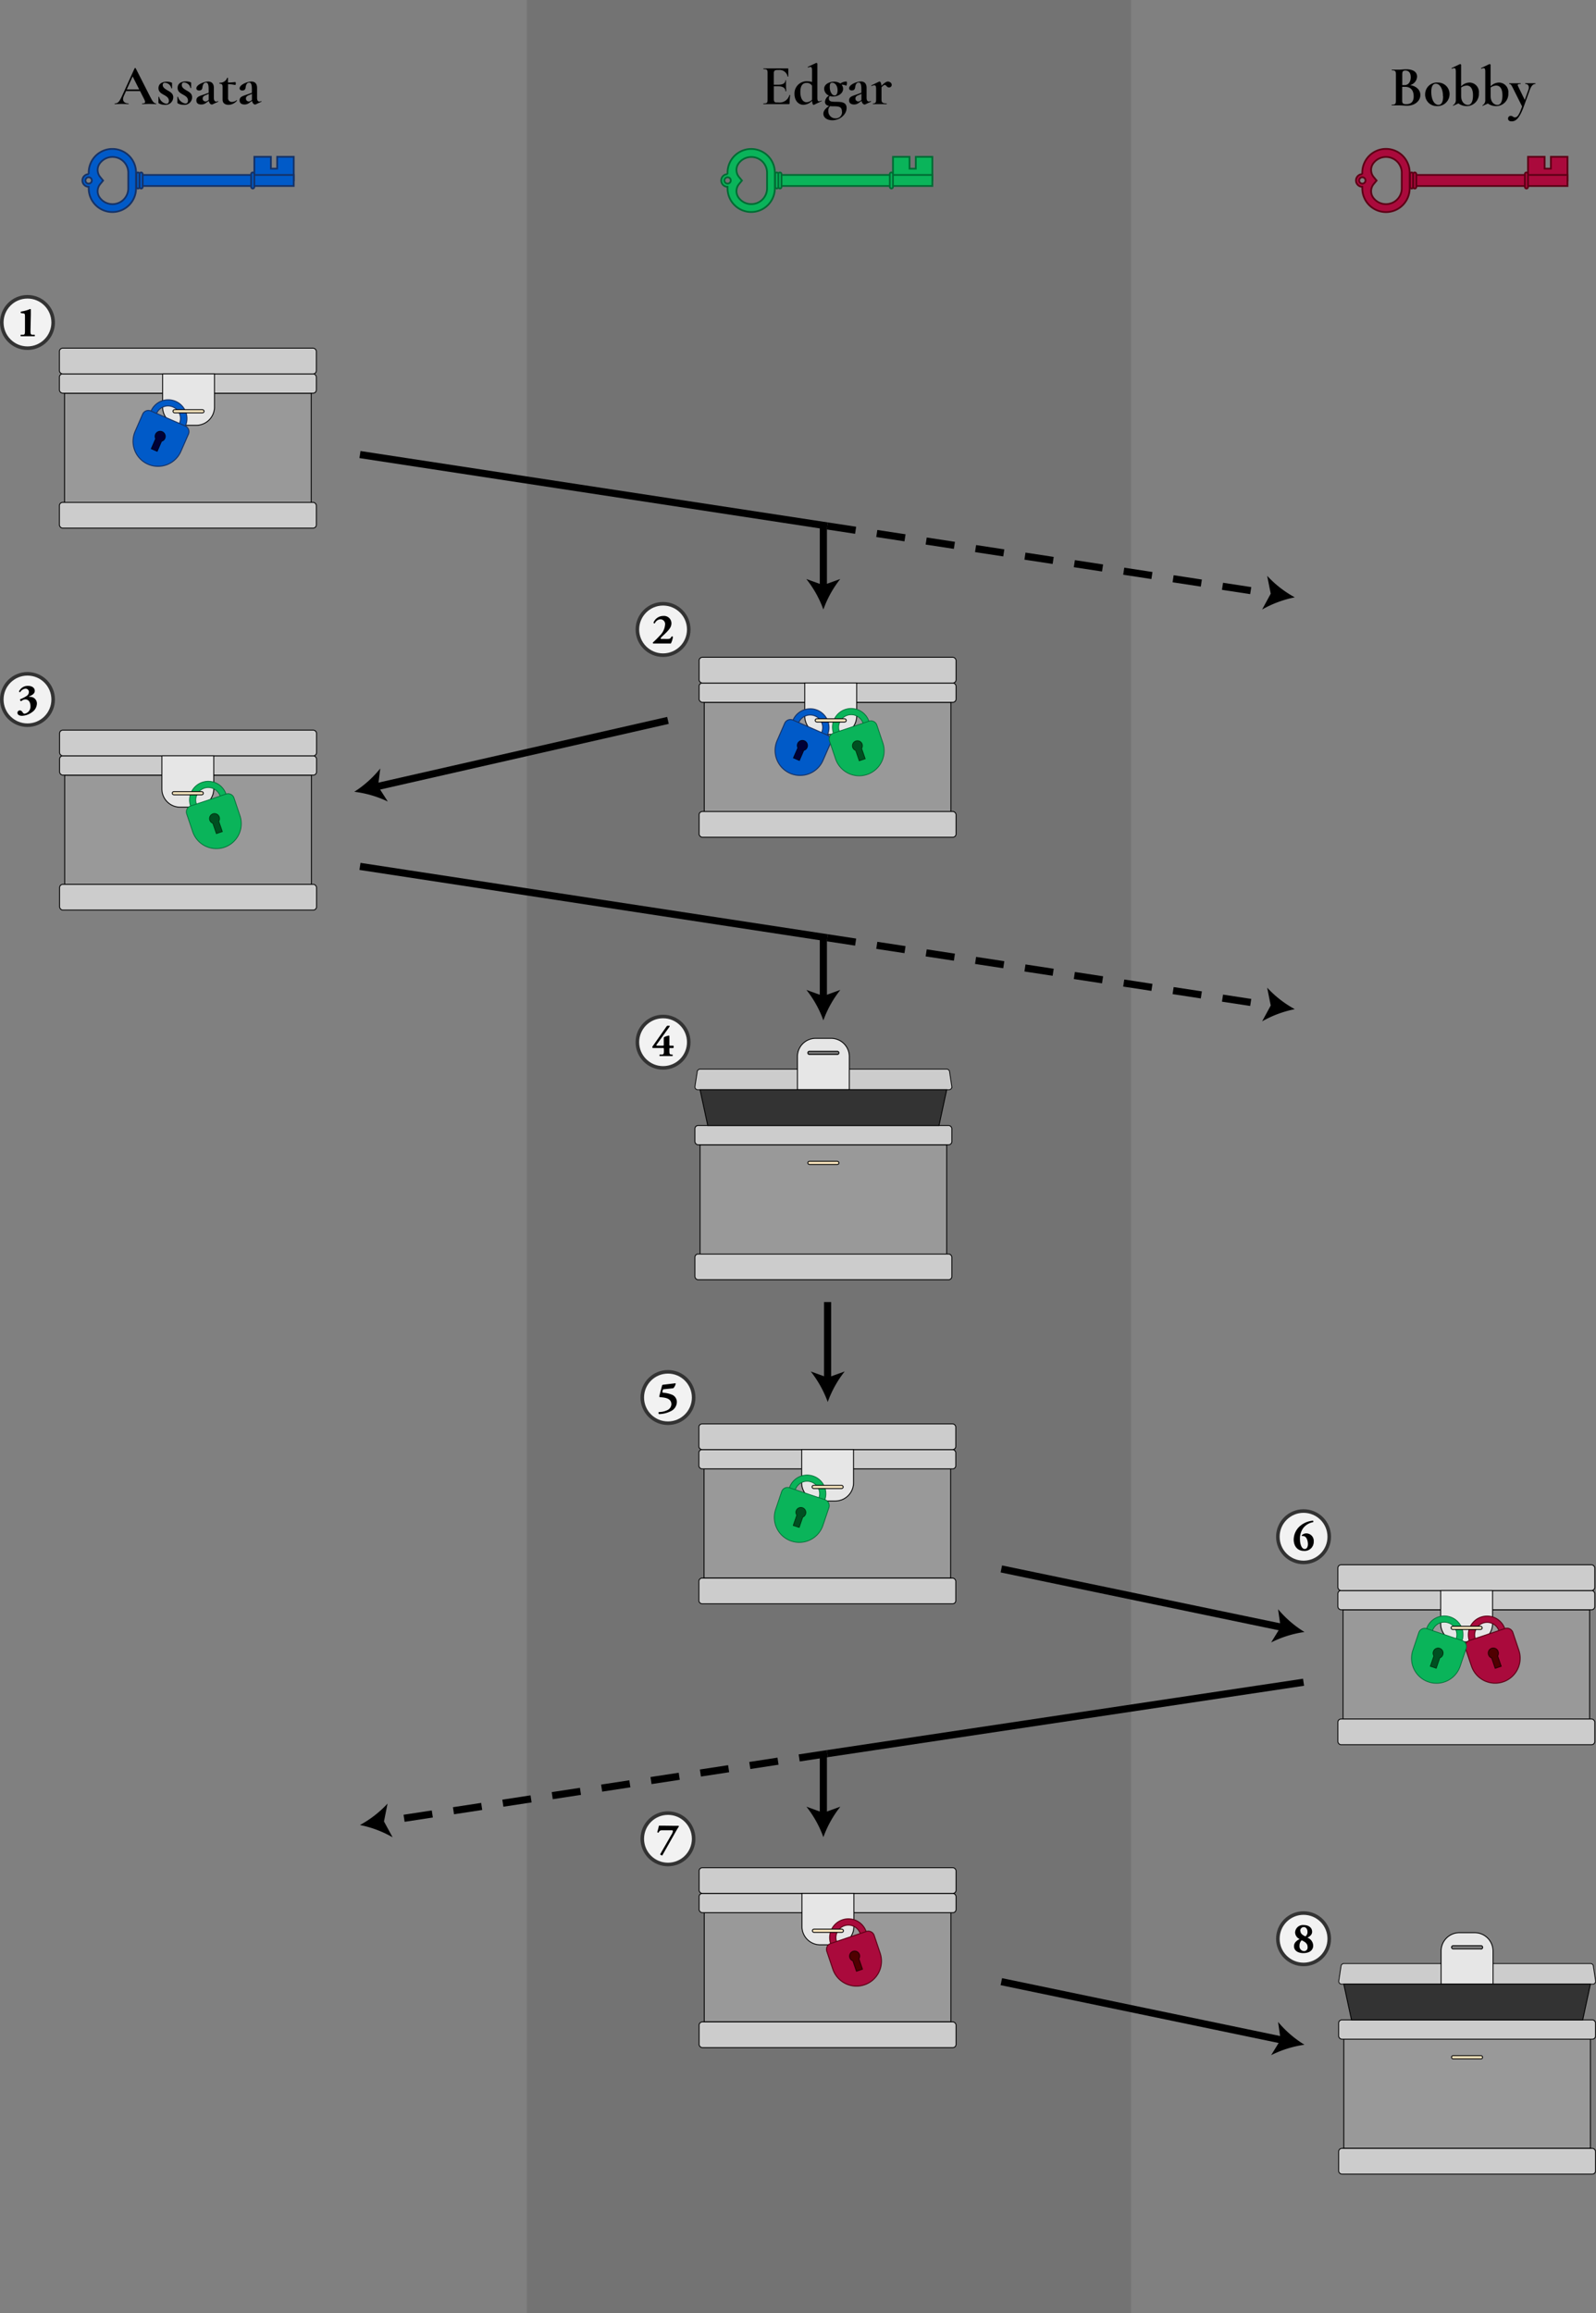<svg id="Layer_1" data-name="Layer 1" xmlns="http://www.w3.org/2000/svg" viewBox="0 0 447.24 648"><rect x="0" y="0" width="447.24" height="648" fill="#808080" stroke="none"/><defs><style>.cls-1{opacity:0.1;}.cls-14,.cls-2{fill:#005ac8;stroke:#153267;}.cls-10,.cls-11,.cls-12,.cls-13,.cls-14,.cls-15,.cls-16,.cls-17,.cls-18,.cls-19,.cls-2,.cls-3,.cls-4,.cls-5,.cls-6,.cls-7,.cls-8,.cls-9{stroke-miterlimit:10;}.cls-2{stroke-width:0.49px;}.cls-3,.cls-7{fill:#0ab45a;stroke:#006b33;}.cls-3{stroke-width:0.49px;}.cls-4{fill:#999;stroke-width:0.25px;}.cls-11,.cls-12,.cls-16,.cls-17,.cls-4,.cls-5,.cls-6,.cls-9{stroke:#000;}.cls-16,.cls-5{fill:#ccc;}.cls-17,.cls-5,.cls-6,.cls-9{stroke-width:0.25px;}.cls-6{fill:#e6e6e6;}.cls-7,.cls-8{stroke-width:0.2px;}.cls-8{fill:#004f21;stroke:#002d0a;}.cls-9{fill:#fae6be;}.cls-10{fill:#f2f2f2;stroke:#333;}.cls-11,.cls-12{fill:none;stroke-width:2px;}.cls-12{stroke-dasharray:8 6;}.cls-13,.cls-18{fill:#aa0a3c;stroke:#5c0015;}.cls-13{stroke-width:0.49px;}.cls-14,.cls-15,.cls-18,.cls-19{stroke-width:0.27px;}.cls-15{fill:#000037;stroke:#00001e;}.cls-16{stroke-width:0.22px;}.cls-17{fill:#333;}.cls-19{fill:#500000;stroke:#2a0000;}</style></defs><title>mitm</title><rect class="cls-1" x="147.65" width="169.29" height="648"/><path d="M54.77,29.17c-.64,0-1.36-.06-2-.06s-1.19.06-1.84.06c-.1,0-.1-.19,0-.19.88,0,1-.27.46-1.31L50.3,25.51H46.37l-.63,1.39c-.58,1.28.1,2.08,1.3,2.08.09,0,.09.19,0,.19-.64,0-1.08-.06-1.89-.06s-1.2.06-1.92.06c-.08,0-.08-.19,0-.19.86,0,1.26-.43,2.08-2.24l3.47-7.63c0-.07.26-.08.29,0l4,7.87c.75,1.52,1.17,2,1.7,2C54.86,29,54.86,29.17,54.77,29.17Zm-4.71-4.11-1.84-3.65-1.65,3.65Z" transform="translate(-11.05)"/><path d="M57.92,25.27c.78.45,1.68.88,1.68,2a2.17,2.17,0,0,1-2.39,2.1,3.29,3.29,0,0,1-1.66-.43.26.26,0,0,1-.1-.19l0-1.59c0-.06.18-.08.19,0a2.59,2.59,0,0,0,2,1.92c.43,0,.74-.26.74-.82,0-.88-.69-1.28-1.33-1.64s-1.59-.79-1.59-1.91c0-1.34,1.16-1.82,2.32-1.82a3.24,3.24,0,0,1,1.33.24.2.2,0,0,1,.15.17c0,.43,0,.87,0,1.43,0,.06-.2.06-.2,0a1.91,1.91,0,0,0-1.76-1.54.57.57,0,0,0-.65.62C56.64,24.45,57.24,24.87,57.92,25.27Z" transform="translate(-11.05)"/><path d="M63.21,25.27c.79.45,1.68.88,1.68,2a2.16,2.16,0,0,1-2.38,2.1,3.3,3.3,0,0,1-1.67-.43.29.29,0,0,1-.09-.19l0-1.59c0-.06.17-.08.19,0A2.57,2.57,0,0,0,63,29c.43,0,.73-.26.73-.82,0-.88-.69-1.28-1.33-1.64s-1.58-.79-1.58-1.91c0-1.34,1.15-1.82,2.32-1.82a3.27,3.27,0,0,1,1.33.24.18.18,0,0,1,.14.17c0,.43,0,.87,0,1.43,0,.06-.19.06-.19,0a1.92,1.92,0,0,0-1.76-1.54c-.31,0-.66.1-.66.62C61.93,24.45,62.54,24.87,63.21,25.27Z" transform="translate(-11.05)"/><path d="M72.19,28.49l-1.65.78a.32.32,0,0,1-.16,0c-.32,0-.69-.35-.81-1l-.69.48a2.11,2.11,0,0,1-1.41.52c-1,0-1.39-.45-1.39-1.16,0-1.05,1-1.23,2-1.6L69.52,26v-.91c0-1.34-.19-1.95-.74-1.95-.8,0-.93.91-1,1.31-.06.66-.4.9-.93.9s-.77-.27-.77-.61c0-1,2.15-1.9,3.32-1.9.88,0,1.58.52,1.58,1.77v2.84c0,.62.24,1,.64,1a1.1,1.1,0,0,0,.47-.11C72.21,28.28,72.29,28.44,72.19,28.49ZM69.53,28a1.34,1.34,0,0,1,0-.21V26.28l-.69.32c-.27.11-1,.3-1,1a.79.79,0,0,0,.81.82.86.86,0,0,0,.53-.18Z" transform="translate(-11.05)"/><path d="M77.45,28.21a3.19,3.19,0,0,1-2.33,1.16c-.79,0-1.7-.31-1.7-1.48V24.34c0-.67-.21-.88-.82-.88-.08,0-.08-.29,0-.29a2.09,2.09,0,0,0,2.1-1.33c0-.08.24-.08.24,0v1.28c.67,0,1.33-.06,2.08-.14,0,0,.11.19.11.38s-.09.48-.17.45a11.6,11.6,0,0,0-2-.24v3.8a1.05,1.05,0,0,0,1.14,1.18,2.12,2.12,0,0,0,1.25-.48C77.39,28,77.53,28.15,77.45,28.21Z" transform="translate(-11.05)"/><path d="M84.3,28.49l-1.65.78a.32.32,0,0,1-.16,0c-.32,0-.68-.35-.81-1l-.69.48a2.11,2.11,0,0,1-1.41.52c-.94,0-1.39-.45-1.39-1.16,0-1.05,1-1.23,2-1.6L81.63,26v-.91c0-1.34-.19-1.95-.74-1.95-.8,0-.93.91-1,1.31-.06.66-.4.9-.93.9s-.76-.27-.76-.61c0-1,2.14-1.9,3.31-1.9.88,0,1.58.52,1.58,1.77v2.84c0,.62.24,1,.64,1a1.1,1.1,0,0,0,.47-.11C84.32,28.28,84.4,28.44,84.3,28.49ZM81.65,28a.68.68,0,0,1,0-.21V26.28l-.69.32c-.27.11-1,.3-1,1a.8.8,0,0,0,.81.82.86.86,0,0,0,.53-.18Z" transform="translate(-11.05)"/><polygon class="cls-2" points="77.67 43.93 77.67 47.24 75.91 47.24 75.91 43.93 71.27 43.93 71.27 50.56 82.31 50.56 82.31 43.93 77.67 43.93"/><rect class="cls-2" x="38.11" y="49.01" width="44.2" height="3.09"/><rect class="cls-2" x="38.22" y="48.3" width="0.88" height="4.52" rx="0.44" ry="0.44"/><rect class="cls-2" x="39.11" y="48.3" width="0.88" height="4.52" rx="0.44" ry="0.44"/><rect class="cls-2" x="70.38" y="48.3" width="0.88" height="4.52" rx="0.44" ry="0.44"/><path class="cls-2" d="M42.54,41.72h0a6.63,6.63,0,0,0-6.63,6.63v.44a1.77,1.77,0,1,0,0,3.54v.44a6.63,6.63,0,0,0,6.63,6.63h0a6.63,6.63,0,0,0,6.63-6.63V48.35A6.63,6.63,0,0,0,42.54,41.72ZM35,50.56a.89.89,0,1,1,.89.88A.88.88,0,0,1,35,50.56ZM47,52.77a4.42,4.42,0,0,1-4.42,4.42h0a4.41,4.41,0,0,1-3.62-1.88,3.09,3.09,0,0,1,.16-3.73l.82-1-.82-1a3.09,3.09,0,0,1-.16-3.73,4.41,4.41,0,0,1,3.62-1.88h0A4.42,4.42,0,0,1,47,48.35Z" transform="translate(-11.05)"/><path d="M232.47,26.66a20,20,0,0,0-.16,2.27c0,.18-.05.24-.24.24H225c-.06,0-.06-.19,0-.19,1,0,1.14-.17,1.14-1.1V20.47c0-.92-.16-1.11-1.14-1.11-.06,0-.06-.19,0-.19h6.79c.13,0,.16,0,.16.14l0,2.13s-.16.08-.19,0a2.28,2.28,0,0,0-2.46-1.83h-.48c-.64,0-.93.28-.93.85v3.27h1.33c1.26,0,1.92-.47,1.92-1.22,0-.06.17-.06.17,0,0,.71,0,1,0,1.44s.05,1,.05,1.63c0,0-.2,0-.2,0,0-.86-.67-1.4-1.95-1.4h-1.31v3.61c0,.63.22.92.73.92h.53a2.86,2.86,0,0,0,3.11-2.1C232.29,26.57,232.47,26.61,232.47,26.66Z" transform="translate(-11.05)"/><path d="M241.32,28.31l-2.21,1.07-.08,0c-.19,0-.37-.42-.42-1.14a3.51,3.51,0,0,1-2.41,1.12c-1.38,0-2.52-1.13-2.52-3.12a3.42,3.42,0,0,1,3.67-3.47,4.54,4.54,0,0,1,1.25.19V19.75c0-.72-.12-1-.47-1a1.59,1.59,0,0,0-.59.17c-.08,0-.18-.17-.13-.19l2.35-1.1.07,0c.11,0,.27.13.27.21v9.54c0,.73.13,1,.45,1a2,2,0,0,0,.66-.18C241.27,28.09,241.37,28.28,241.32,28.31Zm-2.72-.37V24a1.71,1.71,0,0,0-1.49-.77c-1.09,0-1.78.68-1.78,2.55s.74,2.86,1.75,2.86A2.22,2.22,0,0,0,238.6,27.94Z" transform="translate(-11.05)"/><path d="M248.29,30.25c0,1.82-1.85,3.44-4,3.44-1.47,0-2.51-.74-2.51-1.83,0-.62.35-1.34,1.62-2.17-.64-.13-1.16-.44-1.16-1.16a2.15,2.15,0,0,1,1.12-1.74A2.17,2.17,0,0,1,242,24.88c0-1.34,1.52-2,2.8-2a3,3,0,0,1,1.73.52,3,3,0,0,1,1.73-.56c.09,0,.12.19.12.44s-.11.79-.19.72a3.16,3.16,0,0,0-1.18-.27h-.13a1.78,1.78,0,0,1,.43,1.15c0,1.35-1.47,2.17-2.82,2.17a2.67,2.67,0,0,1-.91-.15,1,1,0,0,0-.25.69c0,.9.78.91,2,.93C246.77,28.53,248.29,28.58,248.29,30.25Zm-1.31,1c0-1.44-1-1.46-2.43-1.47-.27,0-.56,0-.84-.05a1.46,1.46,0,0,0-.54,1.28,2,2,0,0,0,2,2.15A1.72,1.72,0,0,0,247,31.27Zm-3.41-6.87c0,1.38.67,2.36,1.36,2.36.42,0,.83-.39.83-1.43,0-1.45-.83-2.14-1.47-2.14S243.57,23.64,243.57,24.4Z" transform="translate(-11.05)"/><path d="M255.11,28.49l-1.65.78a.35.35,0,0,1-.16,0c-.32,0-.69-.35-.82-1l-.69.48a2.07,2.07,0,0,1-1.4.52c-.95,0-1.4-.45-1.4-1.16,0-1.05,1-1.23,2-1.6l1.44-.53v-.91c0-1.34-.2-1.95-.74-1.95-.8,0-.93.91-1,1.31-.07.66-.4.9-.93.9s-.77-.27-.77-.61c0-1,2.15-1.9,3.32-1.9.88,0,1.58.52,1.58,1.77v2.84c0,.62.24,1,.64,1a1.06,1.06,0,0,0,.46-.11C255.12,28.28,255.2,28.44,255.11,28.49ZM252.45,28a1.34,1.34,0,0,1,0-.21V26.28l-.69.32c-.28.11-1,.3-1,1a.8.8,0,0,0,.82.82.86.86,0,0,0,.53-.18Z" transform="translate(-11.05)"/><path d="M260.93,23.73a.72.72,0,0,1-.75.77c-.67,0-.7-.69-1.2-.69-.19,0-.37.08-.91.63v3.44c0,.85.33,1.1,1.42,1.1.08,0,.08.19,0,.19-.57,0-1.33,0-2.18,0-.6,0-1.18,0-1.6,0-.06,0-.06-.19,0-.19.66,0,.85-.25.85-1.1v-3c0-.66-.14-1-.49-1a2.08,2.08,0,0,0-.77.22c-.08.05-.15-.16-.1-.17l2.23-1.09.11,0c.22,0,.46.43.51,1.21.91-.94,1.43-1.21,1.83-1.21S260.93,23.2,260.93,23.73Z" transform="translate(-11.05)"/><polygon class="cls-3" points="256.63 43.94 256.63 47.25 254.88 47.25 254.88 43.94 250.24 43.94 250.24 50.56 261.27 50.56 261.27 43.94 256.63 43.94"/><rect class="cls-3" x="217.12" y="49.01" width="44.15" height="3.09"/><rect class="cls-3" x="217.23" y="48.3" width="0.88" height="4.51" rx="0.44" ry="0.44"/><rect class="cls-3" x="218.12" y="48.3" width="0.88" height="4.51" rx="0.44" ry="0.44"/><rect class="cls-3" x="249.35" y="48.3" width="0.88" height="4.51" rx="0.44" ry="0.44"/><path class="cls-3" d="M221.55,41.73h0a6.63,6.63,0,0,0-6.62,6.62v.44a1.77,1.77,0,0,0,0,3.54v.44a6.63,6.63,0,0,0,6.62,6.62h0a6.63,6.63,0,0,0,6.63-6.62V48.35A6.63,6.63,0,0,0,221.55,41.73Zm-7.5,8.83a.89.89,0,1,1,.88.88A.87.87,0,0,1,214.05,50.56ZM226,52.77a4.41,4.41,0,0,1-4.42,4.41h0a4.4,4.4,0,0,1-3.61-1.88,3.11,3.11,0,0,1,.16-3.72l.83-1-.83-1a3.11,3.11,0,0,1-.16-3.72,4.4,4.4,0,0,1,3.61-1.88h0A4.41,4.41,0,0,1,226,48.35Z" transform="translate(-11.05)"/><rect class="cls-4" x="18.14" y="217.14" width="69.12" height="30.6"/><rect class="cls-5" x="16.7" y="211.74" width="72" height="5.4" rx="0.9" ry="0.9"/><rect class="cls-5" x="16.7" y="204.54" width="72" height="7.2" rx="0.9" ry="0.9"/><rect class="cls-5" x="16.7" y="247.74" width="72" height="7.2" rx="0.9" ry="0.9"/><path class="cls-6" d="M45.36,211.74H59.9a0,0,0,0,1,0,0V221a5.12,5.12,0,0,1-5.12,5.12H50.48A5.12,5.12,0,0,1,45.36,221v-9.28A0,0,0,0,1,45.36,211.74Z"/><path class="cls-7" d="M67.74,219.14a5.25,5.25,0,1,0,6.65,3.31A5.26,5.26,0,0,0,67.74,219.14Zm2.79,8.3a3.5,3.5,0,1,1,2.2-4.44A3.5,3.5,0,0,1,70.53,227.44Z" transform="translate(-11.05)"/><path class="cls-7" d="M66.4,223.76H76.9a1.75,1.75,0,0,1,1.75,1.75v5.25a7,7,0,0,1-7,7h0a7,7,0,0,1-7-7v-5.25a1.75,1.75,0,0,1,1.75-1.75Z" transform="translate(-80.96 34.94) rotate(-18.62)"/><path class="cls-8" d="M72.49,228.87a1.4,1.4,0,1,0-1.8,1.76l1,2.89,1.66-.56-1-2.89A1.37,1.37,0,0,0,72.49,228.87Z" transform="translate(-11.05)"/><rect class="cls-9" x="48.27" y="221.76" width="8.72" height="0.9" rx="0.45" ry="0.45"/><circle class="cls-10" cx="7.7" cy="90.34" r="7.2"/><path d="M19.59,92.65c0,1,.07,1.08.66,1.13l.49,0c.11.07.1.39,0,.42-.43,0-1.15,0-1.9,0s-1.51,0-1.94,0c-.12,0-.13-.35,0-.42l.49,0c.58,0,.66-.17.66-1.13V88.78c0-.8-.05-1-.58-1l-.55-.07a.32.32,0,0,1,0-.42,11.63,11.63,0,0,0,1.53-.34c.53-.15,1-.38,1.07-.38a.19.19,0,0,1,.17.13c0,.28,0,.83,0,1.43Z" transform="translate(-11.05)"/><circle class="cls-10" cx="185.81" cy="176.34" r="7.2"/><path d="M197.85,179c.87,0,1,0,1.37-.66.08-.08.36-.08.4.07a5.36,5.36,0,0,1-.58,1.86c-.48,0-.92,0-1.68,0h-1.91c-.62,0-1.14,0-1.34,0A.2.2,0,0,1,194,180c.45-.42,1.14-1.06,1.86-1.85a4.88,4.88,0,0,0,1.57-3.2,1.33,1.33,0,0,0-1.31-1.46,1.83,1.83,0,0,0-1.55,1.1.25.25,0,0,1-.39-.17,2.94,2.94,0,0,1,2.76-1.87,2.07,2.07,0,0,1,2.26,2c0,.94-.37,1.61-1.81,3l-.57.54c-.53.49-.64.66-.64.76s.06.14.23.14Z" transform="translate(-11.05)"/><circle class="cls-10" cx="7.7" cy="195.96" r="7.2"/><path d="M16.71,193.89a.25.25,0,0,1-.33-.22,2.71,2.71,0,0,1,2.5-1.53c1.18,0,1.91.58,1.91,1.38,0,.49-.21,1-1.51,1.55-.13.06-.05.16.11.16a1.85,1.85,0,0,1,2,1.85A3,3,0,0,1,20,199.53a5,5,0,0,1-2.77,1c-.65,0-1.29-.24-1.29-.85a.66.66,0,0,1,.71-.66c.44,0,.7.48.81.63a.59.59,0,0,0,.51.28,2,2,0,0,0,1.61-2.16c0-1.07-.55-1.83-1.4-1.83a1.73,1.73,0,0,0-1.19.5.4.4,0,0,1-.27-.57,8.57,8.57,0,0,0,1.93-1,1.42,1.42,0,0,0,.5-1.08.93.93,0,0,0-1-.87A2,2,0,0,0,16.71,193.89Z" transform="translate(-11.05)"/><circle class="cls-10" cx="185.81" cy="291.96" r="7.2"/><path d="M197.07,293.94c0-.32,0-.35-.28-.35H194a.3.3,0,0,1-.13-.39l3.9-5.56c.13-.19.23-.29.39-.29h.35c.21,0,.3.09.12.32l-3.6,5c-.1.16-.12.26.27.26h1.47c.25,0,.28,0,.28-.35v-1.68c0-.28.07-.36.26-.43a5.33,5.33,0,0,1,1.17-.37c.1,0,.15.08.15.2v2.28c0,.31,0,.35.28.35h.79c.18.09.18.56,0,.67h-.79c-.25,0-.28,0-.28.35v.33c0,1,.07,1.09.6,1.14l.25,0c.11.08.1.39,0,.42-.43,0-1.07,0-1.62,0-.79,0-1.51,0-1.92,0-.12,0-.13-.34,0-.42l.49,0c.59,0,.66-.15.66-1.13Z" transform="translate(-11.05)"/><circle class="cls-10" cx="187.18" cy="391.5" r="7.2"/><path d="M200.27,387.51c.09,0,.13.06.13.15a2.72,2.72,0,0,1-.66,1.23l-2.71.3c-.17,0-.23.15-.28.35l-.07.28c-.07.27.08.32.32.34a8.56,8.56,0,0,1,2.45.59,2.21,2.21,0,0,1,1.27,2,2.87,2.87,0,0,1-1.73,2.59,7.56,7.56,0,0,1-3.25.8.39.39,0,0,1-.07-.57,5.49,5.49,0,0,0,2.4-.54,1.93,1.93,0,0,0,1.12-1.62c0-1.71-1.8-1.89-3-2-.39,0-.43-.13-.36-.41l.72-2.75c.08-.32.15-.32.54-.36Z" transform="translate(-11.05)"/><circle class="cls-10" cx="365.29" cy="430.5" r="7.2"/><path d="M375.14,427.69A6.28,6.28,0,0,1,379,426a.28.28,0,0,1,0,.42,4.51,4.51,0,0,0-2.77,1.68,5,5,0,0,0-.9,3.06c0,1.27.42,2.77,1.32,2.77.72,0,.91-.79.91-1.35,0-.82-.33-2.28-1.36-2.28a1.36,1.36,0,0,0-.28,0,.2.2,0,0,1-.08-.22,1.88,1.88,0,0,1,1.2-.52,2.09,2.09,0,0,1,2.15,2.26,2.54,2.54,0,0,1-2.74,2.65c-1.82,0-2.87-1.33-2.87-3.21A5.13,5.13,0,0,1,375.14,427.69Z" transform="translate(-11.05)"/><circle class="cls-10" cx="187.18" cy="515.12" r="7.2"/><path d="M199.44,511.47c.75,0,1.58,0,1.74,0a.19.19,0,0,1,.11.2c-.3.44-.69,1.09-1.19,2l-3.46,6.11c-.2,0-.55-.11-.57-.37l3.15-5.48a2.27,2.27,0,0,0,.4-1c0-.15-.17-.19-.35-.19h-2.54c-.7,0-.82.08-1.09.59a.28.28,0,0,1-.41-.09c.2-.58.36-1.34.47-1.8.39,0,.68,0,1.44,0Z" transform="translate(-11.05)"/><circle class="cls-10" cx="365.29" cy="543.12" r="7.2"/><path d="M373.66,545.2c0-.9.63-1.51,1.58-2a2.1,2.1,0,0,1-1.27-1.84,2.19,2.19,0,0,1,2.46-2.07c1.35,0,2.31.73,2.31,1.87,0,.86-.67,1.3-1.31,1.66a2.45,2.45,0,0,1,1.61,2.24c0,1.13-.87,2.08-2.76,2.08C374.88,547.15,373.66,546.51,373.66,545.2Zm3.81.27c0-1-.66-1.45-1.66-1.92a2.07,2.07,0,0,0-.61,1.52,1.36,1.36,0,0,0,1.27,1.52A1,1,0,0,0,377.47,545.47Zm-2-4.5c0,.56.41,1.07,1.39,1.49a1.51,1.51,0,0,0,.58-1.31c0-.83-.52-1.3-1-1.3A1,1,0,0,0,375.43,541Z" transform="translate(-11.05)"/><rect class="cls-9" x="229.21" y="540.87" width="5.4" height="0.9" rx="0.45" ry="0.45"/><line class="cls-11" x1="231.91" y1="364.75" x2="231.91" y2="386.71"/><path d="M243,392.75a30.59,30.59,0,0,0-4.76-8.55l4.76,1.72,4.75-1.72A30.31,30.31,0,0,0,243,392.75Z" transform="translate(-11.05)"/><line class="cls-11" x1="100.87" y1="127.34" x2="231.86" y2="147.34"/><line class="cls-12" x1="231.86" y1="147.34" x2="356.88" y2="166.43"/><path d="M373.89,167.34a30.17,30.17,0,0,0-9.16,3.41l2.41-4.44-1-5A30.19,30.19,0,0,0,373.89,167.34Z" transform="translate(-11.05)"/><line class="cls-11" x1="230.73" y1="147.34" x2="230.73" y2="164.71"/><path d="M241.78,170.75A30.31,30.31,0,0,0,237,162.2l4.75,1.72,4.76-1.72A30.1,30.1,0,0,0,241.78,170.75Z" transform="translate(-11.05)"/><line class="cls-11" x1="230.73" y1="262.44" x2="230.73" y2="279.82"/><path d="M241.78,285.85a30.12,30.12,0,0,0-4.75-8.54l4.75,1.72,4.76-1.72A29.91,29.91,0,0,0,241.78,285.85Z" transform="translate(-11.05)"/><line class="cls-11" x1="230.73" y1="491.26" x2="230.73" y2="508.64"/><path d="M241.78,514.67a30.31,30.31,0,0,0-4.75-8.55l4.75,1.72,4.76-1.72A30.1,30.1,0,0,0,241.78,514.67Z" transform="translate(-11.05)"/><line class="cls-11" x1="365.29" y1="471.26" x2="231.86" y2="491.26"/><line class="cls-12" x1="231.86" y1="491.26" x2="106.83" y2="510.35"/><path d="M111.92,511.26a30.19,30.19,0,0,0,7.73-6l-1,5,2.42,4.44A30.23,30.23,0,0,0,111.92,511.26Z" transform="translate(-11.05)"/><line class="cls-11" x1="100.87" y1="242.71" x2="231.86" y2="262.71"/><line class="cls-12" x1="231.86" y1="262.71" x2="356.88" y2="281.8"/><path d="M373.89,282.71a30.44,30.44,0,0,0-9.16,3.41l2.41-4.44-1-5A30.19,30.19,0,0,0,373.89,282.71Z" transform="translate(-11.05)"/><line class="cls-11" x1="280.6" y1="439.52" x2="359.64" y2="455.96"/><path d="M376.6,457.19a30.14,30.14,0,0,0-9.34,2.92l2.65-4.31-.71-5A30.13,30.13,0,0,0,376.6,457.19Z" transform="translate(-11.05)"/><line class="cls-11" x1="280.6" y1="555.14" x2="359.64" y2="571.58"/><path d="M376.6,572.81a30.41,30.41,0,0,0-9.34,2.92l2.65-4.31-.71-5A30.09,30.09,0,0,0,376.6,572.81Z" transform="translate(-11.05)"/><path d="M409.07,26.62c0,1.68-1.59,3-3.7,3-.58,0-1.58-.1-2.3-.1s-1.48,0-2,0c-.06,0-.06-.19,0-.19.9,0,1.15-.18,1.15-1.1V20.81c0-.92-.23-1.11-1.13-1.11-.05,0-.05-.19,0-.19.56,0,1.25,0,2,0,.6,0,1.28-.1,2-.1,1.93,0,3.06.71,3.06,2.07a2.58,2.58,0,0,1-1.95,2.36C407.93,24.12,409.07,25.17,409.07,26.62ZM404,20.84v3h.64c1.15,0,1.73-1,1.73-2.22s-.56-1.86-1.56-1.86C404.17,19.81,404,20.05,404,20.84ZM407.2,27c0-1.57-.73-2.67-2.39-2.67-.16,0-.46,0-.83,0v3.86c0,.64.13,1,1.12,1C406.57,29.18,407.2,28.39,407.2,27Z" transform="translate(-11.05)"/><path d="M410.41,26.34A3.3,3.3,0,0,1,414,23.13a3.21,3.21,0,0,1,3.25,3.31,3.35,3.35,0,0,1-3.52,3.28A3.23,3.23,0,0,1,410.41,26.34Zm5,.66c0-2.34-1-3.54-2-3.54-.84,0-1.28.74-1.28,2.29,0,2.19.89,3.63,2,3.63C415,29.38,415.45,28.52,415.45,27Z" transform="translate(-11.05)"/><path d="M425.47,26.1A3.4,3.4,0,0,1,422,29.72a3.81,3.81,0,0,1-2.26-.75l-1.45.65c-.1,0-.15-.11-.07-.14a1.67,1.67,0,0,0,.79-1.62V20.08c0-.72-.12-1-.48-1a1.63,1.63,0,0,0-.6.18c-.08,0-.16-.18-.11-.19l2.34-1.11h.08a.29.29,0,0,1,.25.21V24.2a3.3,3.3,0,0,1,2.31-1.07A2.66,2.66,0,0,1,425.47,26.1Zm-1.65.63c0-1.92-.71-2.76-1.76-2.76a2.83,2.83,0,0,0-1.56.55v2.35c0,1.91,1.17,2.53,1.89,2.53C423.32,29.4,423.82,28.41,423.82,26.73Z" transform="translate(-11.05)"/><path d="M433.72,26.1a3.39,3.39,0,0,1-3.45,3.62A3.79,3.79,0,0,1,428,29l-1.46.65c-.09,0-.14-.11-.06-.14a1.68,1.68,0,0,0,.78-1.62V20.08c0-.72-.11-1-.48-1a1.64,1.64,0,0,0-.59.18c-.08,0-.16-.18-.11-.19l2.33-1.11h.08a.29.29,0,0,1,.26.21V24.2a3.28,3.28,0,0,1,2.31-1.07A2.66,2.66,0,0,1,433.72,26.1Zm-1.65.63c0-1.92-.7-2.76-1.76-2.76a2.8,2.8,0,0,0-1.55.55v2.35c0,1.91,1.17,2.53,1.89,2.53C431.58,29.4,432.07,28.41,432.07,26.73Z" transform="translate(-11.05)"/><path d="M441.29,23.53c-.72,0-1.18.67-1.57,1.71L438,30c-1.17,3.09-2.13,4-3.35,4-.62,0-1-.27-1-.78a.72.72,0,0,1,.77-.76c.54,0,.64.42,1.16.42.72,0,1.19-.75,2-3.06L435,24.66c-.46-.93-.65-1.13-1-1.13-.06,0-.06-.2,0-.2.43,0,.93,0,1.36,0,.77,0,1.32,0,1.79,0,.07,0,.07.2,0,.2-.75,0-.94.14-.7.62L438.33,28l1-2.79c.35-1,0-1.69-.85-1.69-.05,0-.05-.2,0-.2.51,0,.88,0,1.62,0,.51,0,.77,0,1.23,0C441.34,23.33,441.34,23.53,441.29,23.53Z" transform="translate(-11.05)"/><polygon class="cls-13" points="434.6 43.93 434.6 47.24 432.84 47.24 432.84 43.93 428.19 43.93 428.19 50.56 439.25 50.56 439.25 43.93 434.6 43.93"/><rect class="cls-13" x="395.02" y="49.01" width="44.23" height="3.1"/><rect class="cls-13" x="395.13" y="48.3" width="0.88" height="4.52" rx="0.44" ry="0.44"/><rect class="cls-13" x="396.01" y="48.3" width="0.88" height="4.52" rx="0.44" ry="0.44"/><rect class="cls-13" x="427.31" y="48.3" width="0.88" height="4.52" rx="0.44" ry="0.44"/><path class="cls-13" d="M399.44,41.71h0a6.64,6.64,0,0,0-6.64,6.64v.44a1.77,1.77,0,0,0,0,3.54v.44a6.64,6.64,0,0,0,6.64,6.64h0a6.63,6.63,0,0,0,6.63-6.64V48.35A6.63,6.63,0,0,0,399.44,41.71Zm-7.52,8.85a.89.89,0,1,1,.88.88A.88.88,0,0,1,391.92,50.56Zm11.94,2.21a4.42,4.42,0,0,1-4.42,4.42h0a4.41,4.41,0,0,1-3.62-1.88,3.09,3.09,0,0,1,.16-3.73l.83-1-.83-1a3.09,3.09,0,0,1-.16-3.73,4.41,4.41,0,0,1,3.62-1.88h0a4.42,4.42,0,0,1,4.42,4.42Z" transform="translate(-11.05)"/><rect class="cls-4" x="18.09" y="110.14" width="69.12" height="30.6"/><rect class="cls-5" x="16.65" y="104.74" width="72" height="5.4" rx="0.9" ry="0.9"/><rect class="cls-5" x="16.65" y="97.54" width="72" height="7.2" rx="0.9" ry="0.9"/><rect class="cls-5" x="16.65" y="140.74" width="72" height="7.2" rx="0.9" ry="0.9"/><path class="cls-6" d="M45.56,104.74H60.1a0,0,0,0,1,0,0V114A5.12,5.12,0,0,1,55,119.14H50.68A5.12,5.12,0,0,1,45.56,114v-9.28a0,0,0,0,1,0,0Z"/><path class="cls-14" d="M60.24,112.42A5.25,5.25,0,1,0,63,119.34,5.24,5.24,0,0,0,60.24,112.42Zm-3.51,8a3.5,3.5,0,1,1,4.61-1.8A3.5,3.5,0,0,1,56.73,120.44Z" transform="translate(-11.05)"/><path class="cls-14" d="M50.08,116.64h10.5a1.75,1.75,0,0,1,1.75,1.75v5.25a7,7,0,0,1-7,7h0a7,7,0,0,1-7-7V118.4A1.75,1.75,0,0,1,50.08,116.64Z" transform="translate(43.15 -11.81) rotate(23.63)"/><path class="cls-15" d="M57.22,122.81a1.4,1.4,0,1,0-2.52.09l-1.22,2.8,1.6.7,1.22-2.8A1.34,1.34,0,0,0,57.22,122.81Z" transform="translate(-11.05)"/><rect class="cls-9" x="48.47" y="114.76" width="8.72" height="0.9" rx="0.45" ry="0.45"/><rect class="cls-4" x="197.35" y="196.74" width="69.12" height="30.6"/><rect class="cls-5" x="195.91" y="191.34" width="72" height="5.4" rx="0.9" ry="0.9"/><rect class="cls-5" x="195.91" y="184.14" width="72" height="7.2" rx="0.9" ry="0.9"/><rect class="cls-5" x="195.91" y="227.34" width="72" height="7.2" rx="0.9" ry="0.9"/><path class="cls-6" d="M225.52,191.34h14.54a0,0,0,0,1,0,0v9.28a5.12,5.12,0,0,1-5.12,5.12h-4.31a5.12,5.12,0,0,1-5.12-5.12v-9.28A0,0,0,0,1,225.52,191.34Z"/><path class="cls-14" d="M240.2,199a5.25,5.25,0,1,0,2.71,6.92A5.26,5.26,0,0,0,240.2,199Zm-3.51,8a3.5,3.5,0,1,1,4.61-1.8A3.5,3.5,0,0,1,236.69,207Z" transform="translate(-11.05)"/><path class="cls-14" d="M230,203.24h10.5a1.75,1.75,0,0,1,1.75,1.75v5.25a7,7,0,0,1-7,7h0a7,7,0,0,1-7-7V205a1.75,1.75,0,0,1,1.75-1.75Z" transform="translate(92.95 -76.68) rotate(23.63)"/><path class="cls-15" d="M237.18,209.41a1.4,1.4,0,1,0-2.52.09l-1.23,2.8,1.61.7,1.22-2.8A1.37,1.37,0,0,0,237.18,209.41Z" transform="translate(-11.05)"/><path class="cls-7" d="M247.9,198.74a5.25,5.25,0,1,0,6.65,3.31A5.26,5.26,0,0,0,247.9,198.74Zm2.79,8.3a3.5,3.5,0,1,1,2.2-4.44A3.49,3.49,0,0,1,250.69,207Z" transform="translate(-11.05)"/><path class="cls-7" d="M246.56,203.36h10.5a1.75,1.75,0,0,1,1.75,1.75v5.25a7,7,0,0,1-7,7h0a7,7,0,0,1-7-7v-5.25a1.75,1.75,0,0,1,1.75-1.75Z" transform="translate(-65.03 91.39) rotate(-18.62)"/><path class="cls-8" d="M252.65,208.47a1.4,1.4,0,1,0-1.81,1.76l1,2.89,1.66-.56-1-2.89A1.4,1.4,0,0,0,252.65,208.47Z" transform="translate(-11.05)"/><rect class="cls-9" x="228.43" y="201.36" width="8.72" height="0.9" rx="0.45" ry="0.45"/><rect class="cls-4" x="196.17" y="320.7" width="69.12" height="30.6"/><rect class="cls-5" x="194.73" y="315.3" width="72" height="5.4" rx="0.9" ry="0.9"/><rect class="cls-9" x="226.37" y="325.32" width="8.72" height="0.9" rx="0.45" ry="0.45"/><path class="cls-16" d="M277,305.28H206.59a.81.81,0,0,1-.81-.81l.64-4.15a.8.8,0,0,1,.8-.8h69.12a.8.8,0,0,1,.81.8l.63,4.15A.8.8,0,0,1,277,305.28Z" transform="translate(-11.05)"/><rect class="cls-5" x="194.73" y="351.3" width="72" height="7.2" rx="0.9" ry="0.9"/><path class="cls-6" d="M243.93,290.88h-4.3a5.11,5.11,0,0,0-5.12,5.11v9.29h14.54V296A5.11,5.11,0,0,0,243.93,290.88Zm1.76,4.52h-7.82a.45.45,0,1,1,0-.9h7.82a.45.45,0,0,1,0,.9Z" transform="translate(-11.05)"/><polygon class="cls-17" points="263.13 315.3 198.33 315.3 196.17 305.28 265.29 305.28 263.13 315.3"/><rect class="cls-4" x="376.56" y="571.25" width="69.12" height="30.6"/><rect class="cls-5" x="375.12" y="565.85" width="72" height="5.4" rx="0.9" ry="0.9"/><rect class="cls-9" x="406.75" y="575.87" width="8.72" height="0.9" rx="0.45" ry="0.45"/><path class="cls-16" d="M457.36,555.83H387a.8.8,0,0,1-.8-.8l.63-4.15a.81.81,0,0,1,.81-.81h69.12a.8.8,0,0,1,.8.81l.64,4.15A.8.8,0,0,1,457.36,555.83Z" transform="translate(-11.05)"/><rect class="cls-5" x="375.12" y="601.85" width="72" height="7.2" rx="0.9" ry="0.9"/><path class="cls-6" d="M424.32,541.43H420a5.11,5.11,0,0,0-5.11,5.12v9.28h14.54v-9.28A5.12,5.12,0,0,0,424.32,541.43Zm1.76,4.53h-7.82a.45.45,0,0,1-.45-.45.45.45,0,0,1,.45-.45h7.82a.45.45,0,0,1,.45.45A.45.45,0,0,1,426.08,546Z" transform="translate(-11.05)"/><polygon class="cls-17" points="443.52 565.85 378.72 565.85 376.56 555.83 445.68 555.83 443.52 565.85"/><rect class="cls-4" x="208.34" y="411.48" width="69.12" height="30.6" transform="translate(474.74 853.57) rotate(-180)"/><rect class="cls-5" x="206.9" y="406.08" width="72" height="5.4" rx="0.9" ry="0.9" transform="translate(474.74 817.57) rotate(180)"/><rect class="cls-5" x="206.9" y="398.88" width="72" height="7.2" rx="0.9" ry="0.9" transform="translate(474.74 804.97) rotate(-180)"/><rect class="cls-5" x="206.9" y="442.08" width="72" height="7.2" rx="0.9" ry="0.9" transform="translate(474.74 891.37) rotate(-180)"/><path class="cls-6" d="M240.81,406.08h4.31a5.12,5.12,0,0,1,5.12,5.12v9.28a0,0,0,0,1,0,0H235.7a0,0,0,0,1,0,0V411.2A5.12,5.12,0,0,1,240.81,406.08Z" transform="translate(474.88 826.57) rotate(-180)"/><path class="cls-7" d="M232.26,416.79a5.25,5.25,0,1,0,6.65-3.3A5.24,5.24,0,0,0,232.26,416.79Zm1.65.56a3.5,3.5,0,1,1,2.2,4.43A3.5,3.5,0,0,1,233.91,417.35Z" transform="translate(-11.05)"/><path class="cls-7" d="M235,418.1h0a7,7,0,0,1,7,7v5.25a1.75,1.75,0,0,1-1.75,1.75h-10.5a1.75,1.75,0,0,1-1.75-1.75V425.1a7,7,0,0,1,7-7Z" transform="translate(310.95 902.97) rotate(-161.38)"/><path class="cls-8" d="M234.16,423.21A1.4,1.4,0,1,1,236,425l-1,2.89-1.66-.55,1-2.9A1.33,1.33,0,0,1,234.16,423.21Z" transform="translate(-11.05)"/><rect class="cls-9" x="238.6" y="416.1" width="8.72" height="0.9" rx="0.45" ry="0.45" transform="translate(474.88 833.1) rotate(-180)"/><rect class="cls-4" x="376.34" y="450.96" width="69.12" height="30.6"/><rect class="cls-5" x="374.9" y="445.56" width="72" height="5.4" rx="0.9" ry="0.9"/><rect class="cls-5" x="374.9" y="438.36" width="72" height="7.2" rx="0.9" ry="0.9"/><rect class="cls-5" x="374.9" y="481.56" width="72" height="7.2" rx="0.9" ry="0.9"/><path class="cls-6" d="M403.72,445.56h14.54a0,0,0,0,1,0,0v9.28a5.12,5.12,0,0,1-5.12,5.12h-4.31a5.12,5.12,0,0,1-5.12-5.12v-9.28a0,0,0,0,1,0,0Z"/><path class="cls-18" d="M426.1,453a5.25,5.25,0,1,0,6.65,3.3A5.26,5.26,0,0,0,426.1,453Zm2.8,8.3a3.5,3.5,0,1,1,2.2-4.44A3.51,3.51,0,0,1,428.9,461.26Z" transform="translate(-11.05)"/><path class="cls-18" d="M424.76,457.57h10.5a1.75,1.75,0,0,1,1.75,1.75v5.25a7,7,0,0,1-7,7h0a7,7,0,0,1-7-7v-5.25a1.75,1.75,0,0,1,1.75-1.75Z" transform="translate(-136.85 161.57) rotate(-18.62)"/><path class="cls-19" d="M430.85,462.68a1.4,1.4,0,1,0-2.65.9,1.37,1.37,0,0,0,.85.86l1,2.9,1.66-.56-1-2.89A1.39,1.39,0,0,0,430.85,462.68Z" transform="translate(-11.05)"/><path class="cls-7" d="M410.81,456.26a5.25,5.25,0,1,0,6.65-3.3A5.26,5.26,0,0,0,410.81,456.26Zm1.66.56a3.5,3.5,0,1,1,2.2,4.44A3.49,3.49,0,0,1,412.47,456.82Z" transform="translate(-11.05)"/><path class="cls-7" d="M413.55,457.57h0a7,7,0,0,1,7,7v5.25a1.75,1.75,0,0,1-1.75,1.75H408.3a1.75,1.75,0,0,1-1.75-1.75v-5.25a7,7,0,0,1,7-7Z" transform="translate(646.11 1036.85) rotate(-161.38)"/><path class="cls-8" d="M412.71,462.68a1.4,1.4,0,1,1,2.65.9,1.38,1.38,0,0,1-.84.86l-1,2.9-1.66-.56,1-2.89A1.42,1.42,0,0,1,412.71,462.68Z" transform="translate(-11.05)"/><rect class="cls-9" x="406.63" y="455.58" width="8.72" height="0.9" rx="0.45" ry="0.45"/><rect class="cls-4" x="197.35" y="535.82" width="69.12" height="30.6"/><rect class="cls-5" x="195.91" y="530.42" width="72" height="5.4" rx="0.9" ry="0.9"/><rect class="cls-5" x="195.91" y="523.22" width="72" height="7.2" rx="0.9" ry="0.9"/><rect class="cls-5" x="195.91" y="566.42" width="72" height="7.2" rx="0.9" ry="0.9"/><path class="cls-6" d="M224.74,530.42h14.54a0,0,0,0,1,0,0v9.28a5.12,5.12,0,0,1-5.12,5.12h-4.31a5.12,5.12,0,0,1-5.12-5.12v-9.28A0,0,0,0,1,224.74,530.42Z"/><path class="cls-18" d="M247.11,537.82a5.25,5.25,0,1,0,6.66,3.3A5.25,5.25,0,0,0,247.11,537.82Zm2.8,8.29a3.5,3.5,0,1,1,2.2-4.43A3.5,3.5,0,0,1,249.91,546.11Z" transform="translate(-11.05)"/><path class="cls-18" d="M245.77,542.43h10.5a1.75,1.75,0,0,1,1.75,1.75v5.25a7,7,0,0,1-7,7h0a7,7,0,0,1-7-7v-5.25A1.75,1.75,0,0,1,245.77,542.43Z" transform="translate(-173.3 108.87) rotate(-18.62)"/><path class="cls-19" d="M251.87,547.54a1.4,1.4,0,0,0-2.66.9,1.39,1.39,0,0,0,.85.86l1,2.9,1.66-.56-1-2.9A1.4,1.4,0,0,0,251.87,547.54Z" transform="translate(-11.05)"/><rect class="cls-9" x="227.64" y="540.43" width="8.72" height="0.9" rx="0.45" ry="0.45"/><line class="cls-11" x1="187.18" y1="201.81" x2="105.17" y2="220.47"/><path d="M110.33,221.81a30.07,30.07,0,0,0,7.28-6.53l-.62,5,2.73,4.26A30.28,30.28,0,0,0,110.33,221.81Z" transform="translate(-11.05)"/></svg>